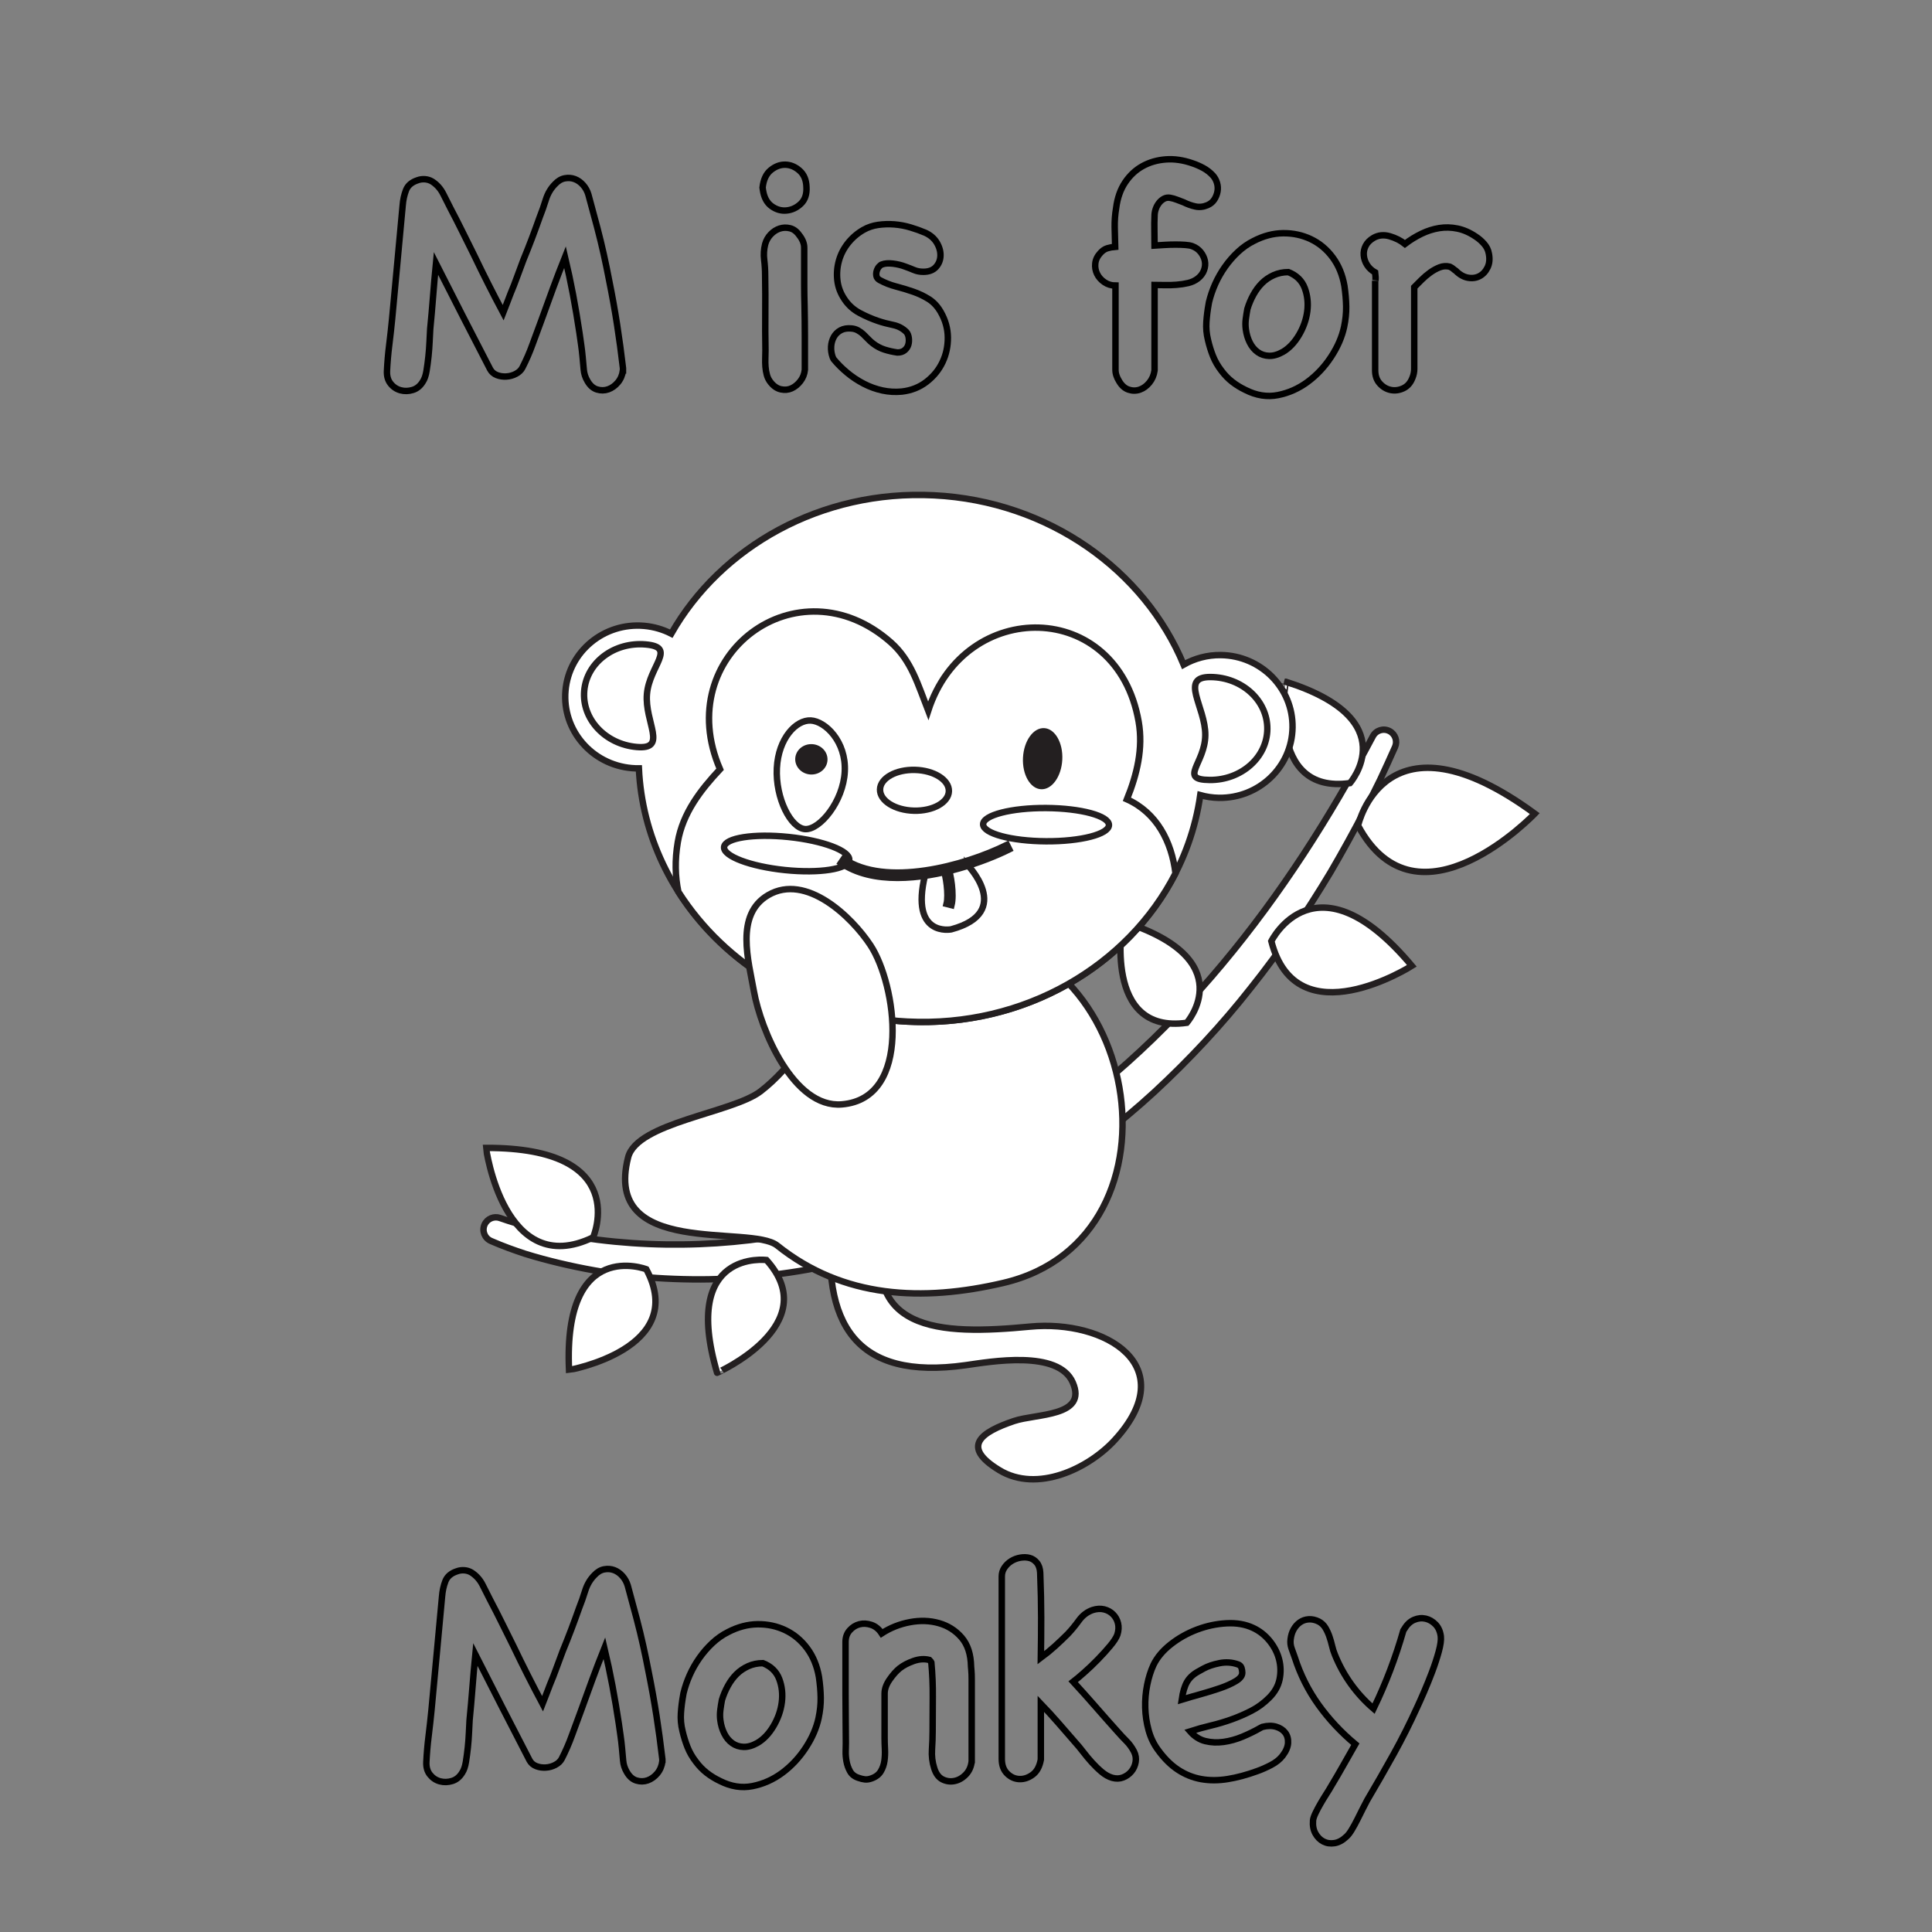 <?xml version="1.0" encoding="utf-8"?>
<!-- Generator: Adobe Illustrator 16.0.0, SVG Export Plug-In . SVG Version: 6.00 Build 0)  -->
<!DOCTYPE svg PUBLIC "-//W3C//DTD SVG 1.1//EN" "http://www.w3.org/Graphics/SVG/1.1/DTD/svg11.dtd">
<svg version="1.1" id="Layer_1" xmlns="http://www.w3.org/2000/svg" xmlns:xlink="http://www.w3.org/1999/xlink" x="0px" y="0px"
	 width="100%" height="100%" viewBox="0 0 600 600" enable-background="new 0 0 600 600" xml:space="preserve">
<rect x="0" y="0" width="600" height="600" fill="#808080" stroke="none"/>
<g>
	<path fill="#FFFFFF" stroke="#231F20" stroke-width="2" stroke-miterlimit="10" d="M155.271,378.258
		c6.329,2.247,13.273,3.893,20.107,5.169c6.881,1.269,13.848,2.13,20.841,2.615c13.989,0.969,28.088,0.422,41.964-1.615
		c27.783-4.034,54.552-14.23,78.393-29.122c23.902-14.865,44.907-34.207,63.022-55.875c18.142-21.697,33.502-45.701,46.761-70.783
		c0.986-1.868,3.303-2.583,5.174-1.595c1.786,0.944,2.517,3.104,1.716,4.925l-0.114,0.251c-1.464,3.299-2.965,6.587-4.502,9.862
		c-1.575,3.253-3.219,6.473-4.886,9.687c-3.342,6.424-6.839,12.781-10.509,19.051c-7.469,12.46-15.666,24.559-24.801,36
		c-9.043,11.513-19.112,22.274-29.932,32.301c-10.857,9.989-22.693,18.987-35.243,26.921c-12.624,7.825-26.058,14.415-40.047,19.537
		c-14.043,4.943-28.574,8.627-43.348,10.318c-7.378,0.87-14.791,1.398-22.199,1.424c-7.412,0.011-14.808-0.367-22.152-1.162
		c-7.334-0.891-14.604-2.177-21.771-3.884c-3.582-0.856-7.142-1.81-10.666-2.903c-3.526-1.167-6.944-2.385-10.483-3.938
		l-0.146-0.065c-1.938-0.853-2.819-3.112-1.966-5.05C151.293,378.482,153.4,377.602,155.271,378.258z"/>
	<path fill="#FFFFFF" stroke="#231F20" stroke-width="2" stroke-miterlimit="10" d="M419.237,243.203
		c0,0,17.322-19.662-19.937-31.487C399.302,211.716,393.026,246.898,419.237,243.203z"/>
	<path fill="#FFFFFF" stroke="#231F20" stroke-width="2" stroke-miterlimit="10" d="M368.558,317.636
		c0,0,17.325-19.662-19.933-31.486C348.625,286.15,342.348,321.331,368.558,317.636z"/>
	<path fill="#FFFFFF" stroke="#231F20" stroke-width="2" stroke-miterlimit="10" d="M184.203,384.271
		c0,0,12.191-27.931-33.27-27.776C150.933,356.496,156.496,397.684,184.203,384.271z"/>
	<path fill="#FFFFFF" stroke="#231F20" stroke-width="2" stroke-miterlimit="10" d="M421.761,256.386c0,0,8.312-37.774,54.878-3.706
		C476.639,252.68,440.207,290.823,421.761,256.386z"/>
	<path fill="#FFFFFF" stroke="#231F20" stroke-width="2" stroke-miterlimit="10" d="M394.825,292.29c0,0,13.77-27.946,43.637,7.656
		C438.462,299.946,402.63,322.771,394.825,292.29z"/>
	<path fill="#FFFFFF" stroke="#231F20" stroke-width="2" stroke-miterlimit="10" d="M200.718,394.177c0,0-25.854-10.034-24,31.289
		C176.719,425.466,213.953,418.86,200.718,394.177z"/>
	<path fill="#FFFFFF" stroke="#231F20" stroke-width="2" stroke-miterlimit="10" d="M238.044,391.314c0,0-26.66-3.461-15.347,35.014
		C222.697,426.329,256.219,411.487,238.044,391.314z"/>
</g>
<path fill="#FFFFFF" stroke="#231F20" stroke-width="2" stroke-miterlimit="10" d="M275.837,377.345
	c-10.892,36.874,16.448,37.279,44.044,34.648c23.424-2.234,47.499,12.173,26.286,35.255c-8.18,8.898-24.086,16.459-35.809,9.329
	c-12.155-7.384-5.61-11.826,4.557-15.27c6.876-2.324,22.908-1.293,18.239-11.973c-4.472-10.231-25.54-6.453-33.305-5.359
	c-34.096,4.8-45.019-12.74-41.374-45.82c3.231,1.301,7.257,1.762,10.894,2.03c3.86,0.277,7.64-2.685,5.516,0.283L275.837,377.345z"
	/>
<path fill="#FFFFFF" stroke="#231F20" stroke-width="2" stroke-miterlimit="10" d="M241.379,386.816
	c20.527,16.443,45.139,17.481,70.214,11.606c59.603-13.959,42.94-111.875-19.387-108.595c-28.448,1.497-36.342,34.037-56.022,49.104
	c-8.752,6.7-38.365,9.697-41.113,20.486C187.067,390.841,233.109,380.189,241.379,386.816z"/>
<path fill="#FFFFFF" stroke="#231F20" stroke-width="2" stroke-miterlimit="10" d="M379.158,203.439
	c-4.217-0.06-8.167,1.042-11.573,2.972c-12.178-29.281-41.839-50.778-77.518-52.588c-35.028-1.774-66.208,15.918-81.6,42.965
	c-2.552-1.305-5.396-2.156-8.438-2.424c-12.415-1.085-23.346,7.926-24.409,20.124c-1.066,12.199,8.134,22.968,20.553,24.053
	c0.751,0.065,1.5,0.089,2.239,0.082c1.948,41.824,37.749,76.328,83.376,78.639c45.817,2.32,85.053-28.655,90.966-70.33
	c1.843,0.508,3.772,0.815,5.775,0.846c12.465,0.176,22.708-9.605,22.88-21.852C401.583,213.681,391.62,203.615,379.158,203.439z"/>
<path fill="#FFFFFF" stroke="#231F20" stroke-width="2" stroke-miterlimit="10" d="M365.06,271.223
	c-1.188-9.875-5.84-18.842-15.081-22.997c3.109-7.702,5.102-15.811,3.631-24.153c-6.731-38.198-53.98-38.419-65.344-3.347
	c-3.134-8-5.23-15.606-11.609-21.24c-28.839-25.46-68.389,3.984-53.042,39.408c-6.015,6.421-11.593,13.604-13.128,22.667
	c-0.938,5.541-0.809,10.659,0.184,15.389c14.554,22.855,40.64,38.767,71.118,40.312C318.128,319.102,350.337,299.998,365.06,271.223
	z"/>
<path fill="#FFFFFF" stroke="#231F20" stroke-width="2" stroke-miterlimit="10" d="M262.354,239.612
	c-0.471,9.319-7.76,18.108-12.272,17.879c-4.513-0.227-9.293-9.629-8.821-18.947c0.473-9.315,6.018-15.022,10.53-14.791
	C256.304,223.98,262.828,230.296,262.354,239.612z"/>
<ellipse transform="matrix(0.051 -0.999 0.999 0.051 71.94 546.857)" fill="#231F20" cx="323.58" cy="235.593" rx="9.501" ry="6.109"/>
<path fill="#FFFFFF" stroke="#231F20" stroke-width="2" stroke-miterlimit="10" d="M393.579,226.389
	c-0.074,8.828-8.09,15.915-17.901,15.835c-9.812-0.083-1.435-5.088-1.361-13.916c0.075-8.827-8.186-18.132,1.627-18.05
	S393.653,217.562,393.579,226.389z"/>
<path fill="#FFFFFF" stroke="#231F20" stroke-width="2" stroke-miterlimit="10" d="M181.438,214.518
	c-0.766,8.793,6.537,16.613,16.311,17.468c9.774,0.853,2.4-7.678,3.17-16.473c0.767-8.792,9.388-14.518-0.388-15.373
	C190.755,199.288,182.206,205.722,181.438,214.518z"/>
<ellipse transform="matrix(0.025 -1 1 0.025 31.431 523.149)" fill="#FFFFFF" stroke="#231F20" stroke-width="2" stroke-miterlimit="10" cx="283.853" cy="245.465" rx="6.336" ry="10.69"/>
<path fill="#FFFFFF" stroke="#231F20" stroke-width="2" stroke-miterlimit="10" d="M234.144,307.905
	c-1.672-9.434-5.963-23.888,4.46-29.941c11.735-6.822,25.886,6.718,31.735,15.603c7.989,12.13,13.143,47.572-8.896,49.406
	C246.374,344.225,236.223,319.624,234.144,307.905z"/>
<path fill="#FFFFFF" stroke="#231F20" stroke-width="2" stroke-miterlimit="10" d="M263.743,267.078
	c-0.297,2.835-9.234,4.234-19.972,3.125c-10.73-1.112-19.191-4.311-18.898-7.149c0.296-2.837,9.23-4.236,19.968-3.126
	C255.576,261.041,264.035,264.24,263.743,267.078z"/>
<path fill="#FFFFFF" stroke="#231F20" stroke-width="2" stroke-miterlimit="10" d="M300.135,268.24c0,0,15.097,15.037-4.733,20.375
	c0,0-12.813,2.521-8.135-16.797C287.268,271.817,300.107,268.767,300.135,268.24z"/>
<g>
	<path fill="#FFFFFF" stroke="#231F20" stroke-width="2" stroke-miterlimit="10" d="M278.734,272.639
		c-6.511,0-12.7-1.28-17.59-4.643l0.898-1.307c12.912,8.884,37.385,2.286,50.685-4.317l0.705,1.417
		C305.646,267.654,291.566,272.639,278.734,272.639z"/>
</g>
<g>
	<path fill="#FFFFFF" stroke="#231F20" stroke-width="2" stroke-miterlimit="10" d="M295.499,281.108l-1.535-0.389
		c0.726-2.875-0.227-9.043-0.97-10.621l1.431-0.673C295.288,271.257,296.331,277.821,295.499,281.108z"/>
</g>
<path fill="#FFFFFF" stroke="#231F20" stroke-width="2" stroke-miterlimit="10" d="M344.396,256.223
	c-0.019,2.853-8.776,5.114-19.571,5.045c-10.788-0.064-19.521-2.428-19.505-5.284c0.02-2.851,8.776-5.111,19.571-5.046
	C335.682,251.008,344.414,253.371,344.396,256.223z"/>
<ellipse transform="matrix(0.051 -0.999 0.999 0.051 3.578 475.351)" fill="#231F20" cx="251.813" cy="235.793" rx="4.718" ry="5.015"/>
<path fill="none" stroke="#000000" stroke-width="2" d="M193.471,115.04c-0.199,1.459-0.73,2.7-1.591,3.729
	c-0.863,1.027-1.857,1.74-2.983,2.138c-1.128,0.398-2.288,0.414-3.481,0.05c-1.193-0.365-2.188-1.243-2.983-2.635
	c-0.664-1.127-1.044-2.303-1.144-3.531c-0.1-1.226-0.216-2.501-0.348-3.829c-0.134-1.458-0.283-2.735-0.447-3.829
	c-0.167-1.094-0.348-2.37-0.547-3.829c-0.597-3.978-1.26-7.906-1.989-11.785c-0.73-3.878-1.559-7.772-2.486-11.685
	c-1.327,3.316-2.585,6.598-3.779,9.845c-1.193,3.249-2.387,6.531-3.58,9.845c-0.929,2.454-1.84,4.923-2.735,7.409
	s-1.939,4.89-3.133,7.21c-0.397,0.795-1.061,1.442-1.989,1.939c-0.929,0.497-1.924,0.78-2.983,0.845
	c-1.061,0.067-2.056-0.082-2.983-0.447c-0.929-0.364-1.625-0.978-2.088-1.84c-2.852-5.502-5.668-10.972-8.453-16.409
	c-2.785-5.436-5.569-10.905-8.354-16.409c-0.333,3.381-0.631,6.78-0.895,10.193c-0.266,3.416-0.564,6.812-0.895,10.193
	c-0.067,1.062-0.134,2.354-0.199,3.878c-0.067,1.526-0.184,3.067-0.348,4.625c-0.167,1.559-0.365,3.05-0.597,4.475
	c-0.233,1.426-0.614,2.536-1.144,3.332c-0.796,1.326-1.84,2.188-3.133,2.585c-1.293,0.398-2.553,0.431-3.779,0.1
	c-1.228-0.333-2.255-1.012-3.083-2.039c-0.83-1.029-1.21-2.337-1.144-3.928c0.132-2.718,0.363-5.403,0.696-8.055
	c0.331-2.651,0.629-5.336,0.895-8.055c0.53-5.9,1.077-11.768,1.641-17.603c0.562-5.833,1.109-11.735,1.641-17.702
	c0.132-1.723,0.48-3.314,1.044-4.773c0.562-1.458,1.773-2.486,3.63-3.083c0.729-0.264,1.492-0.364,2.287-0.298
	c0.796,0.066,1.524,0.298,2.188,0.696c1.458,0.929,2.601,2.205,3.431,3.829c0.828,1.625,1.606,3.167,2.337,4.625
	c1.258,2.387,2.486,4.791,3.679,7.21c1.193,2.421,2.387,4.823,3.581,7.21c1.458,3.05,2.934,6.051,4.425,9
	c1.492,2.951,3.033,5.917,4.624,8.9c0.398-0.994,0.779-1.989,1.144-2.983c0.363-0.994,0.746-1.989,1.144-2.983
	c0.729-1.723,1.408-3.463,2.039-5.221c0.629-1.756,1.276-3.497,1.939-5.221c0.928-2.253,1.806-4.475,2.636-6.663
	c0.828-2.188,1.641-4.408,2.438-6.663c0.662-1.656,1.292-3.446,1.889-5.37c0.597-1.922,1.557-3.546,2.884-4.873
	c0.928-0.995,1.939-1.591,3.033-1.79c1.094-0.199,2.121-0.115,3.083,0.249c0.96,0.365,1.823,0.979,2.586,1.84
	c0.761,0.862,1.308,1.856,1.641,2.983c0.398,1.526,0.861,3.249,1.393,5.171c0.53,1.924,0.994,3.647,1.392,5.171
	c0.729,2.785,1.392,5.52,1.989,8.205c0.597,2.685,1.159,5.42,1.691,8.204c0.927,4.575,1.74,9.1,2.437,13.575
	c0.696,4.475,1.308,9,1.839,13.575v0.697H193.471z"/>
<path fill="none" stroke="#000000" stroke-width="2" d="M236.828,58.255c0.264-2.452,1.109-4.259,2.536-5.42
	c1.425-1.159,2.934-1.723,4.525-1.69c1.591,0.034,3.065,0.646,4.425,1.839c1.358,1.193,2.071,2.884,2.138,5.072
	c0.132,2.254-0.448,3.995-1.741,5.221c-1.292,1.228-2.769,1.924-4.425,2.088c-1.658,0.167-3.216-0.281-4.674-1.342
	c-1.459-1.06-2.354-2.75-2.685-5.072L236.828,58.255z"/>
<path fill="none" stroke="#000000" stroke-width="2" d="M249.955,114.84c-0.133,1.327-0.597,2.503-1.392,3.531
	c-0.795,1.027-1.708,1.773-2.735,2.237c-1.029,0.463-2.138,0.562-3.332,0.298c-1.193-0.266-2.254-0.995-3.182-2.188
	c-0.532-0.663-0.912-1.408-1.144-2.237c-0.233-0.828-0.382-1.691-0.448-2.586c-0.067-0.895-0.084-1.79-0.05-2.685
	c0.033-0.895,0.05-1.706,0.05-2.436c-0.067-3.911-0.084-7.79-0.05-11.636c0.033-3.844,0.016-7.723-0.05-11.635
	c0-1.591-0.099-3.198-0.298-4.823c-0.199-1.624-0.099-3.232,0.298-4.823c0.331-1.193,0.911-2.22,1.741-3.083
	c0.828-0.861,1.756-1.458,2.784-1.791c1.027-0.331,2.088-0.363,3.183-0.099c1.094,0.266,2.039,0.962,2.834,2.088
	c1.06,1.327,1.591,2.635,1.591,3.928c0,1.292,0,2.868,0,4.724c0,2.255,0,4.509,0,6.762c0,2.255,0.033,4.476,0.1,6.663
	c0.065,3.183,0.099,6.365,0.099,9.547c0,3.183,0,6.365,0,9.547L249.955,114.84L249.955,114.84z"/>
<path fill="none" stroke="#000000" stroke-width="2" d="M258.607,110.962c-0.398-1.126-0.564-2.237-0.497-3.332
	c0.065-1.094,0.348-2.088,0.845-2.983s1.209-1.591,2.138-2.088c0.928-0.497,2.054-0.679,3.381-0.547
	c0.729,0.067,1.393,0.266,1.989,0.597c0.597,0.333,1.144,0.73,1.641,1.193c0.498,0.465,0.995,0.962,1.492,1.492
	c0.498,0.531,1.01,0.995,1.542,1.392c1.126,0.863,2.32,1.492,3.58,1.89c1.259,0.398,2.586,0.696,3.978,0.895
	c0.928,0,1.673-0.231,2.238-0.696c0.562-0.463,0.944-1.027,1.144-1.691c0.199-0.662,0.249-1.375,0.149-2.138
	c-0.099-0.761-0.348-1.375-0.746-1.84c-1.128-1.126-2.503-1.855-4.127-2.188c-1.625-0.331-3.133-0.729-4.525-1.193
	c-1.989-0.662-3.945-1.507-5.868-2.536c-1.924-1.027-3.48-2.437-4.674-4.227c-1.26-1.855-2.006-3.829-2.238-5.917
	c-0.233-2.088-0.067-4.127,0.498-6.116c0.562-1.989,1.507-3.812,2.834-5.469c1.326-1.657,2.917-3.016,4.773-4.078
	c1.393-0.795,2.917-1.308,4.575-1.542c1.656-0.231,3.332-0.281,5.022-0.149c1.691,0.133,3.364,0.447,5.022,0.945
	c1.657,0.497,3.183,1.044,4.575,1.641c1.591,0.73,2.785,1.757,3.58,3.083c0.796,1.327,1.176,2.669,1.144,4.027
	c-0.034,1.36-0.497,2.536-1.392,3.531c-0.895,0.994-2.205,1.492-3.928,1.492c-1.061,0-2.023-0.182-2.884-0.547
	c-0.862-0.364-1.757-0.712-2.685-1.044c-1.193-0.463-2.486-0.778-3.878-0.945c-1.393-0.165-2.521-0.082-3.381,0.249
	c-0.266,0.067-0.564,0.283-0.895,0.646c-0.333,0.365-0.581,0.813-0.746,1.343c-0.166,0.531-0.199,1.061-0.099,1.591
	c0.099,0.532,0.447,0.962,1.044,1.293c1.591,0.862,3.282,1.526,5.072,1.989c1.79,0.465,3.546,0.995,5.271,1.591
	c1.723,0.597,3.332,1.36,4.823,2.288c1.492,0.929,2.735,2.254,3.729,3.978c1.458,2.521,2.204,5.156,2.238,7.906
	c0.033,2.752-0.514,5.32-1.641,7.707c-1.128,2.387-2.784,4.425-4.972,6.116c-2.188,1.69-4.741,2.701-7.658,3.033
	c-2.056,0.199-4.077,0.082-6.066-0.348c-1.989-0.432-3.913-1.128-5.768-2.088c-1.857-0.962-3.58-2.104-5.171-3.431
	c-1.591-1.325-2.983-2.718-4.177-4.177L258.607,110.962z"/>
<path fill="none" stroke="#000000" stroke-width="2" d="M356.959,118.818c-0.862,1.06-1.855,1.79-2.983,2.188
	c-1.128,0.397-2.286,0.397-3.479,0c-1.193-0.398-2.188-1.293-2.983-2.685c-0.333-0.532-0.597-1.094-0.795-1.691
	c-0.199-0.597-0.298-1.193-0.298-1.79V88.686c-1.26,0-2.404-0.348-3.431-1.044c-1.029-0.696-1.79-1.557-2.287-2.585
	c-0.498-1.027-0.681-2.121-0.547-3.282c0.132-1.16,0.662-2.238,1.591-3.232c0.662-0.729,1.375-1.209,2.138-1.442
	c0.761-0.231,1.574-0.381,2.438-0.447c-0.067-2.054-0.117-4.078-0.149-6.066c-0.034-1.989,0.115-3.978,0.448-5.967
	c0.397-3.116,1.325-5.768,2.785-7.956c1.458-2.188,3.265-3.878,5.42-5.072c2.153-1.193,4.557-1.89,7.21-2.088
	c2.65-0.199,5.402,0.199,8.254,1.193c1.193,0.398,2.337,0.895,3.431,1.492c1.095,0.597,2.071,1.36,2.935,2.287
	c0.597,0.664,1.026,1.442,1.292,2.337c0.264,0.895,0.313,1.79,0.148,2.685c-0.167,0.895-0.497,1.725-0.995,2.486
	c-0.496,0.763-1.21,1.343-2.138,1.741c-1.26,0.531-2.503,0.664-3.729,0.397c-1.229-0.264-2.438-0.696-3.63-1.292
	c-0.73-0.264-1.427-0.53-2.089-0.796c-0.664-0.264-1.359-0.463-2.088-0.597c-0.729-0.132-1.392-0.033-1.989,0.298
	c-0.597,0.333-1.11,0.78-1.541,1.343c-0.432,0.564-0.763,1.193-0.994,1.89c-0.233,0.696-0.349,1.376-0.349,2.039
	c-0.066,1.526-0.084,3.067-0.05,4.624c0.033,1.559,0.05,3.1,0.05,4.625c0.995-0.065,2.055-0.132,3.184-0.199
	c1.126-0.065,2.236-0.1,3.331-0.1c1.094,0,2.104,0.034,3.032,0.1s1.657,0.199,2.188,0.397c1.06,0.398,1.922,1.012,2.585,1.84
	c0.662,0.83,1.094,1.725,1.293,2.685c0.199,0.962,0.115,1.939-0.249,2.934c-0.365,0.995-1.012,1.857-1.939,2.586
	c-0.861,0.664-1.856,1.128-2.982,1.392c-1.128,0.266-2.321,0.448-3.58,0.547c-1.26,0.1-2.486,0.134-3.679,0.1
	c-1.194-0.033-2.255-0.05-3.184-0.05v26.553C358.352,116.499,357.82,117.757,356.959,118.818z"/>
<path fill="none" stroke="#000000" stroke-width="2" d="M375.456,93.857c0.463-1.922,1.109-3.812,1.938-5.668
	c0.828-1.855,1.841-3.63,3.033-5.32c1.193-1.691,2.536-3.232,4.028-4.625c1.492-1.392,3.098-2.519,4.823-3.381
	c3.048-1.591,6.115-2.402,9.199-2.438c3.082-0.033,5.949,0.581,8.602,1.84c2.65,1.26,4.906,3.132,6.763,5.619
	c1.855,2.486,3.083,5.454,3.679,8.9c0.331,2.255,0.514,4.393,0.548,6.415c0.032,2.023-0.185,4.127-0.646,6.315
	c-0.664,3.117-2.006,6.215-4.028,9.298s-4.441,5.668-7.26,7.757c-2.817,2.088-5.9,3.463-9.249,4.127
	c-3.349,0.662-6.712,0.132-10.094-1.591c-1.526-0.73-2.901-1.575-4.127-2.536c-1.229-0.96-2.337-2.104-3.332-3.431
	c-1.128-1.458-2.006-2.983-2.635-4.574c-0.632-1.591-1.145-3.248-1.542-4.973c-0.465-1.855-0.631-3.729-0.498-5.619
	c0.132-1.89,0.363-3.729,0.695-5.52L375.456,93.857z"/>
<path fill="none" stroke="#000000" stroke-width="2" d="M387.39,95.945c-0.198,1.062-0.364,2.105-0.497,3.133
	c-0.134,1.029-0.134,2.073,0,3.132c0.199,1.526,0.612,2.918,1.243,4.177c0.629,1.26,1.458,2.255,2.486,2.984
	c1.027,0.73,2.204,1.111,3.53,1.144c1.326,0.034,2.75-0.381,4.275-1.243c1.922-1.126,3.58-2.867,4.974-5.221
	c1.392-2.353,2.253-4.806,2.585-7.359c0.331-2.552,0.064-4.973-0.795-7.26c-0.863-2.287-2.554-3.928-5.072-4.923
	c-1.658,0-3.184,0.315-4.575,0.945c-1.393,0.631-2.603,1.459-3.63,2.486c-1.029,1.029-1.924,2.237-2.686,3.63
	C388.466,92.962,387.854,94.421,387.39,95.945z"/>
<path fill="none" stroke="#000000" stroke-width="2" d="M427.167,86.945c0.065-0.43,0.033-1.209-0.1-2.337
	c-1.062-0.597-1.891-1.358-2.486-2.287c-0.597-0.928-0.944-1.922-1.044-2.983c-0.1-1.06,0.1-2.071,0.597-3.033
	c0.497-0.96,1.309-1.773,2.438-2.437c1.523-0.861,3.197-1.027,5.021-0.497c1.823,0.531,3.397,1.327,4.725,2.387
	c1.656-1.259,3.381-2.32,5.171-3.183c1.79-0.861,3.612-1.442,5.47-1.74c1.854-0.298,3.745-0.249,5.668,0.149
	c1.922,0.398,3.812,1.228,5.668,2.486c0.928,0.597,1.79,1.343,2.585,2.238c0.796,0.895,1.293,1.906,1.492,3.033
	c0.331,1.658,0.199,3.1-0.397,4.326c-0.597,1.228-1.427,2.123-2.485,2.685c-1.062,0.564-2.254,0.73-3.58,0.498
	c-1.327-0.232-2.585-0.945-3.779-2.138c-0.398-0.264-0.681-0.48-0.846-0.646c-0.166-0.165-0.515-0.381-1.044-0.646
	c-1.062-0.264-2.105-0.199-3.134,0.199c-1.027,0.398-2.022,0.945-2.982,1.641c-0.962,0.696-1.857,1.459-2.686,2.287
	c-0.829,0.83-1.575,1.576-2.236,2.238v25.359c0,0.995-0.199,1.957-0.598,2.884c-0.597,1.524-1.541,2.585-2.834,3.182
	c-1.292,0.597-2.585,0.761-3.878,0.497c-1.293-0.266-2.421-0.929-3.381-1.989c-0.962-1.061-1.441-2.419-1.441-4.077V87.194
	C427.067,87.46,427.1,87.377,427.167,86.945z"/>
<path fill="none" stroke="#000000" stroke-width="2" d="M205.702,547.04c-0.199,1.459-0.73,2.7-1.591,3.729
	c-0.863,1.027-1.857,1.74-2.983,2.139c-1.128,0.397-2.288,0.414-3.481,0.05c-1.193-0.365-2.188-1.243-2.983-2.635
	c-0.664-1.127-1.044-2.304-1.144-3.531c-0.1-1.227-0.216-2.501-0.348-3.829c-0.134-1.458-0.283-2.735-0.447-3.829
	c-0.167-1.094-0.348-2.37-0.547-3.829c-0.597-3.978-1.26-7.905-1.989-11.784c-0.73-3.879-1.559-7.772-2.486-11.686
	c-1.327,3.316-2.585,6.598-3.779,9.845c-1.193,3.249-2.387,6.531-3.58,9.846c-0.929,2.453-1.84,4.923-2.735,7.408
	c-0.895,2.486-1.939,4.891-3.133,7.21c-0.397,0.795-1.061,1.442-1.989,1.939c-0.929,0.497-1.924,0.78-2.983,0.845
	c-1.061,0.067-2.056-0.082-2.983-0.446c-0.929-0.364-1.625-0.979-2.088-1.841c-2.852-5.502-5.668-10.972-8.453-16.409
	c-2.785-5.436-5.569-10.904-8.354-16.408c-0.333,3.381-0.631,6.779-0.895,10.192c-0.266,3.416-0.564,6.812-0.895,10.193
	c-0.067,1.062-0.134,2.354-0.199,3.878c-0.067,1.526-0.184,3.067-0.348,4.625c-0.167,1.559-0.365,3.05-0.597,4.475
	c-0.233,1.427-0.614,2.536-1.144,3.332c-0.796,1.326-1.84,2.188-3.133,2.585c-1.293,0.398-2.553,0.432-3.779,0.101
	c-1.228-0.333-2.255-1.013-3.083-2.039c-0.83-1.029-1.21-2.337-1.144-3.928c0.132-2.719,0.363-5.403,0.696-8.056
	c0.331-2.65,0.629-5.336,0.895-8.055c0.53-5.9,1.077-11.769,1.641-17.604c0.562-5.833,1.109-11.734,1.641-17.701
	c0.132-1.724,0.479-3.314,1.044-4.773c0.562-1.458,1.773-2.486,3.63-3.083c0.729-0.264,1.492-0.364,2.287-0.298
	c0.796,0.065,1.524,0.298,2.188,0.696c1.458,0.929,2.601,2.205,3.431,3.828c0.828,1.625,1.606,3.168,2.337,4.625
	c1.258,2.388,2.486,4.791,3.679,7.211c1.193,2.421,2.387,4.822,3.581,7.21c1.458,3.05,2.934,6.051,4.425,9
	c1.492,2.95,3.033,5.917,4.624,8.899c0.398-0.994,0.779-1.989,1.144-2.982c0.363-0.994,0.746-1.989,1.144-2.983
	c0.729-1.723,1.408-3.463,2.039-5.221c0.629-1.756,1.276-3.497,1.939-5.222c0.928-2.253,1.806-4.475,2.636-6.662
	c0.828-2.188,1.641-4.408,2.437-6.663c0.662-1.656,1.292-3.446,1.889-5.37c0.597-1.922,1.557-3.546,2.884-4.873
	c0.928-0.995,1.939-1.591,3.033-1.79c1.094-0.199,2.121-0.115,3.083,0.249c0.96,0.365,1.823,0.979,2.586,1.84
	c0.761,0.862,1.308,1.855,1.641,2.983c0.398,1.525,0.861,3.249,1.393,5.171c0.53,1.924,0.994,3.646,1.392,5.171
	c0.729,2.785,1.392,5.52,1.989,8.205c0.597,2.685,1.159,5.42,1.691,8.204c0.927,4.574,1.74,9.1,2.438,13.574
	c0.696,4.476,1.308,9,1.839,13.575v0.697H205.702z"/>
<path fill="none" stroke="#000000" stroke-width="2" d="M212.264,525.857c0.463-1.923,1.109-3.812,1.939-5.668
	c0.828-1.855,1.84-3.631,3.033-5.32c1.193-1.691,2.536-3.232,4.028-4.625c1.492-1.393,3.098-2.52,4.823-3.381
	c3.048-1.592,6.116-2.402,9.199-2.438c3.083-0.033,5.95,0.581,8.602,1.84c2.651,1.261,4.906,3.132,6.763,5.619
	c1.855,2.486,3.083,5.454,3.679,8.9c0.331,2.255,0.513,4.393,0.547,6.415c0.033,2.022-0.184,4.127-0.646,6.314
	c-0.664,3.117-2.006,6.215-4.028,9.298c-2.023,3.083-4.442,5.668-7.26,7.758c-2.818,2.088-5.901,3.463-9.249,4.127
	c-3.349,0.662-6.712,0.132-10.094-1.592c-1.526-0.729-2.901-1.574-4.127-2.535c-1.228-0.961-2.337-2.104-3.332-3.432
	c-1.128-1.458-2.006-2.982-2.635-4.574c-0.631-1.591-1.144-3.248-1.542-4.973c-0.465-1.854-0.631-3.729-0.498-5.619
	c0.132-1.89,0.364-3.729,0.696-5.52L212.264,525.857z"/>
<path fill="none" stroke="#000000" stroke-width="2" d="M224.198,527.945c-0.199,1.062-0.365,2.104-0.497,3.133
	c-0.134,1.029-0.134,2.073,0,3.132c0.199,1.526,0.612,2.918,1.243,4.177c0.629,1.261,1.458,2.255,2.486,2.984
	c1.027,0.729,2.204,1.111,3.53,1.144c1.326,0.034,2.75-0.381,4.276-1.242c1.922-1.126,3.58-2.867,4.973-5.222
	c1.392-2.353,2.253-4.806,2.585-7.358c0.331-2.553,0.065-4.974-0.795-7.261c-0.863-2.287-2.553-3.928-5.072-4.923
	c-1.658,0-3.183,0.315-4.575,0.945c-1.393,0.631-2.603,1.459-3.63,2.486c-1.029,1.028-1.924,2.236-2.685,3.63
	C225.274,524.962,224.661,526.421,224.198,527.945z"/>
<path fill="none" stroke="#000000" stroke-width="2" d="M301.766,547.04c-0.199,1.658-0.812,3.016-1.84,4.077
	c-1.029,1.06-2.188,1.723-3.48,1.989c-1.293,0.264-2.536,0.1-3.729-0.497c-1.193-0.598-2.056-1.758-2.585-3.48
	c-0.597-1.854-0.83-3.795-0.696-5.818c0.132-2.021,0.199-3.894,0.199-5.618c0-3.58,0.016-7.144,0.05-10.691
	c0.033-3.546-0.117-7.11-0.447-10.69c-0.067-0.132-0.134-0.248-0.199-0.348c-0.067-0.099-0.199-0.249-0.397-0.447
	c-1.526-0.397-3.15-0.298-4.873,0.299c-1.725,0.597-3.183,1.358-4.376,2.286c-1.061,0.862-2.105,2.039-3.132,3.53
	c-1.029,1.492-1.542,2.935-1.542,4.326v13.724c0,1.062,0.033,2.223,0.1,3.481c0.065,1.26,0.015,2.486-0.149,3.679
	c-0.166,1.193-0.547,2.288-1.144,3.282c-0.597,0.995-1.559,1.724-2.884,2.188c-0.73,0.265-1.41,0.364-2.039,0.299
	c-0.631-0.067-1.31-0.233-2.039-0.497c-1.193-0.398-2.056-1.079-2.585-2.039c-0.532-0.96-0.895-1.989-1.094-3.083
	c-0.199-1.095-0.283-2.154-0.249-3.184c0.033-1.026,0.05-1.839,0.05-2.436c0-1.524-0.017-3.729-0.05-6.613
	c-0.034-2.884-0.05-5.917-0.05-9.1c0-3.184,0-6.215,0-9.101c0-2.884,0-5.087,0-6.612c0-1.458,0.431-2.668,1.293-3.63
	c0.861-0.96,1.873-1.592,3.033-1.89c1.159-0.298,2.387-0.231,3.68,0.199c1.292,0.432,2.37,1.31,3.232,2.635
	c2.651-1.723,5.569-2.884,8.751-3.479c3.182-0.598,6.181-0.498,9,0.298c2.817,0.795,5.171,2.287,7.061,4.475
	c1.889,2.188,2.867,5.206,2.934,9.051c0,0.133,0.033,0.53,0.1,1.192c0.064,0.664,0.1,1.591,0.1,2.784v25.46H301.766z"/>
<path fill="none" stroke="#000000" stroke-width="2" d="M320.66,551.167c-1.327,0.96-2.702,1.408-4.127,1.342
	c-1.426-0.065-2.686-0.646-3.779-1.74c-1.094-1.094-1.641-2.601-1.641-4.524v-56.686c0-0.993,0.28-1.904,0.846-2.734
	c0.562-0.828,1.275-1.507,2.138-2.039c0.861-0.53,1.807-0.878,2.834-1.044c1.027-0.165,1.973-0.132,2.834,0.099
	c0.861,0.233,1.606,0.73,2.237,1.492c0.629,0.763,0.979,1.807,1.044,3.133c0.199,5.171,0.298,9.812,0.298,13.922
	c0,4.112-0.033,8.254-0.1,12.432c1.523-1.126,2.966-2.304,4.326-3.53c1.357-1.227,2.699-2.502,4.026-3.829
	c1.193-1.259,2.354-2.668,3.481-4.227c1.126-1.558,2.551-2.637,4.275-3.232c1.26-0.397,2.438-0.463,3.531-0.199
	c1.094,0.267,2.021,0.78,2.784,1.542c0.762,0.764,1.276,1.69,1.542,2.785c0.264,1.094,0.199,2.271-0.199,3.53
	c-0.333,0.929-1.079,2.088-2.237,3.479c-1.161,1.394-2.454,2.819-3.878,4.276c-1.427,1.459-2.834,2.802-4.228,4.028
	c-1.392,1.228-2.52,2.172-3.381,2.834c2.32,2.521,4.606,5.071,6.862,7.657c2.253,2.586,4.54,5.172,6.861,7.758
	c0.994,1.128,1.939,2.138,2.834,3.032c0.896,0.896,1.674,1.974,2.337,3.232c0.53,1.061,0.696,2.155,0.497,3.282
	c-0.198,1.128-0.646,2.104-1.343,2.934c-0.696,0.828-1.559,1.442-2.585,1.84c-1.029,0.398-2.138,0.432-3.332,0.101
	c-1.128-0.333-2.222-0.945-3.282-1.84c-1.062-0.896-2.072-1.873-3.032-2.935c-0.963-1.06-1.874-2.154-2.735-3.282
	c-0.862-1.127-1.658-2.088-2.387-2.884c-1.79-2.054-3.564-4.093-5.32-6.116c-1.757-2.021-3.563-3.993-5.42-5.917v17.305
	C322.848,548.63,321.985,550.205,320.66,551.167z"/>
<path fill="none" stroke="#000000" stroke-width="2" d="M392.062,536.299c1.591-0.396,2.998-0.413,4.227-0.049
	c1.226,0.365,2.171,0.979,2.834,1.839c0.662,0.863,0.96,1.924,0.895,3.183c-0.066,1.261-0.631,2.586-1.689,3.979
	c-0.863,1.128-2.057,2.088-3.581,2.884c-1.526,0.795-2.951,1.426-4.276,1.891c-3.25,1.192-6.332,2.021-9.249,2.485
	c-2.918,0.463-5.652,0.463-8.205,0c-2.553-0.464-4.939-1.426-7.159-2.884c-2.223-1.458-4.293-3.513-6.217-6.166
	c-1.326-1.79-2.304-3.829-2.934-6.116c-0.631-2.287-0.979-4.625-1.044-7.011c-0.067-2.387,0.132-4.739,0.597-7.061
	c0.463-2.32,1.126-4.408,1.989-6.266c1.126-2.319,2.917-4.44,5.37-6.365c2.452-1.922,5.171-3.445,8.155-4.574
	c2.982-1.126,6.031-1.773,9.148-1.939c3.115-0.165,5.867,0.315,8.254,1.442c1.989,0.929,3.695,2.271,5.122,4.026
	c1.425,1.759,2.402,3.664,2.935,5.719c0.529,2.056,0.579,4.127,0.148,6.216c-0.432,2.088-1.509,3.995-3.231,5.718
	c-1.658,1.658-3.48,3-5.47,4.027c-1.988,1.028-4.045,1.924-6.166,2.685c-2.123,0.763-4.293,1.41-6.514,1.939
	c-2.222,0.53-4.36,1.128-6.415,1.79c1.393,1.591,2.983,2.603,4.773,3.032c1.79,0.433,3.662,0.515,5.619,0.249
	c1.954-0.264,3.928-0.811,5.916-1.641c1.989-0.828,3.845-1.74,5.569-2.735L392.062,536.299z"/>
<path fill="none" stroke="#000000" stroke-width="2" d="M371.974,519.194c-1.525,0.862-2.651,1.938-3.381,3.231
	c-0.729,1.292-1.26,3.101-1.591,5.42c1.723-0.529,3.663-1.094,5.818-1.69c2.152-0.598,4.191-1.227,6.115-1.89
	c1.923-0.662,3.547-1.393,4.873-2.188c1.325-0.796,1.989-1.657,1.989-2.586c0-0.53-0.084-1.044-0.249-1.541
	c-0.166-0.498-0.514-0.846-1.044-1.044c-1.856-0.662-3.779-0.795-5.768-0.398c-1.989,0.398-3.647,0.962-4.974,1.691L371.974,519.194
	z"/>
<path fill="none" stroke="#000000" stroke-width="2" d="M436.217,505.769c0.796-1.324,1.79-2.236,2.983-2.734
	c1.192-0.497,2.37-0.612,3.531-0.349c1.158,0.267,2.188,0.863,3.083,1.79c0.895,0.931,1.441,2.155,1.641,3.681
	c0.132,1.128-0.084,2.719-0.646,4.772c-0.563,2.057-1.26,4.178-2.088,6.365c-0.83,2.188-1.675,4.276-2.536,6.265
	c-0.861,1.989-1.558,3.548-2.088,4.675c-2.254,4.972-4.708,9.845-7.358,14.618c-2.652,4.773-5.37,9.514-8.155,14.222
	c-0.398,0.729-0.862,1.624-1.392,2.685c-0.532,1.061-1.079,2.153-1.642,3.282c-0.563,1.126-1.144,2.188-1.74,3.182
	c-0.596,0.994-1.16,1.724-1.689,2.188c-1.193,1.126-2.421,1.79-3.68,1.989c-1.261,0.198-2.404,0.032-3.432-0.497
	c-1.028-0.532-1.855-1.36-2.485-2.486c-0.632-1.128-0.881-2.486-0.746-4.077c0.064-0.597,0.331-1.377,0.796-2.337
	c0.463-0.961,0.994-1.956,1.591-2.982c0.597-1.028,1.193-2.007,1.79-2.935c0.597-0.929,1.06-1.69,1.393-2.287
	c1.325-2.188,2.602-4.376,3.829-6.562c1.227-2.188,2.469-4.376,3.729-6.563c-4.375-3.646-8.171-7.708-11.388-12.183
	c-3.216-4.476-5.686-9.398-7.408-14.769c-0.333-0.927-0.664-1.854-0.995-2.783c-0.333-0.929-0.433-1.891-0.298-2.885
	c0.132-1.126,0.447-2.138,0.944-3.032c0.498-0.896,1.145-1.624,1.939-2.188c0.795-0.562,1.706-0.878,2.735-0.945
	c1.026-0.064,2.07,0.166,3.132,0.696c0.86,0.465,1.542,1.111,2.039,1.939c0.497,0.83,0.91,1.725,1.242,2.685
	c0.331,0.962,0.612,1.939,0.846,2.934c0.231,0.995,0.513,1.891,0.846,2.686c2.651,6.562,6.663,12.167,12.033,16.807
	c1.922-3.978,3.645-7.971,5.171-11.982c1.523-4.01,2.884-8.105,4.078-12.282L436.217,505.769z"/>
</svg>
